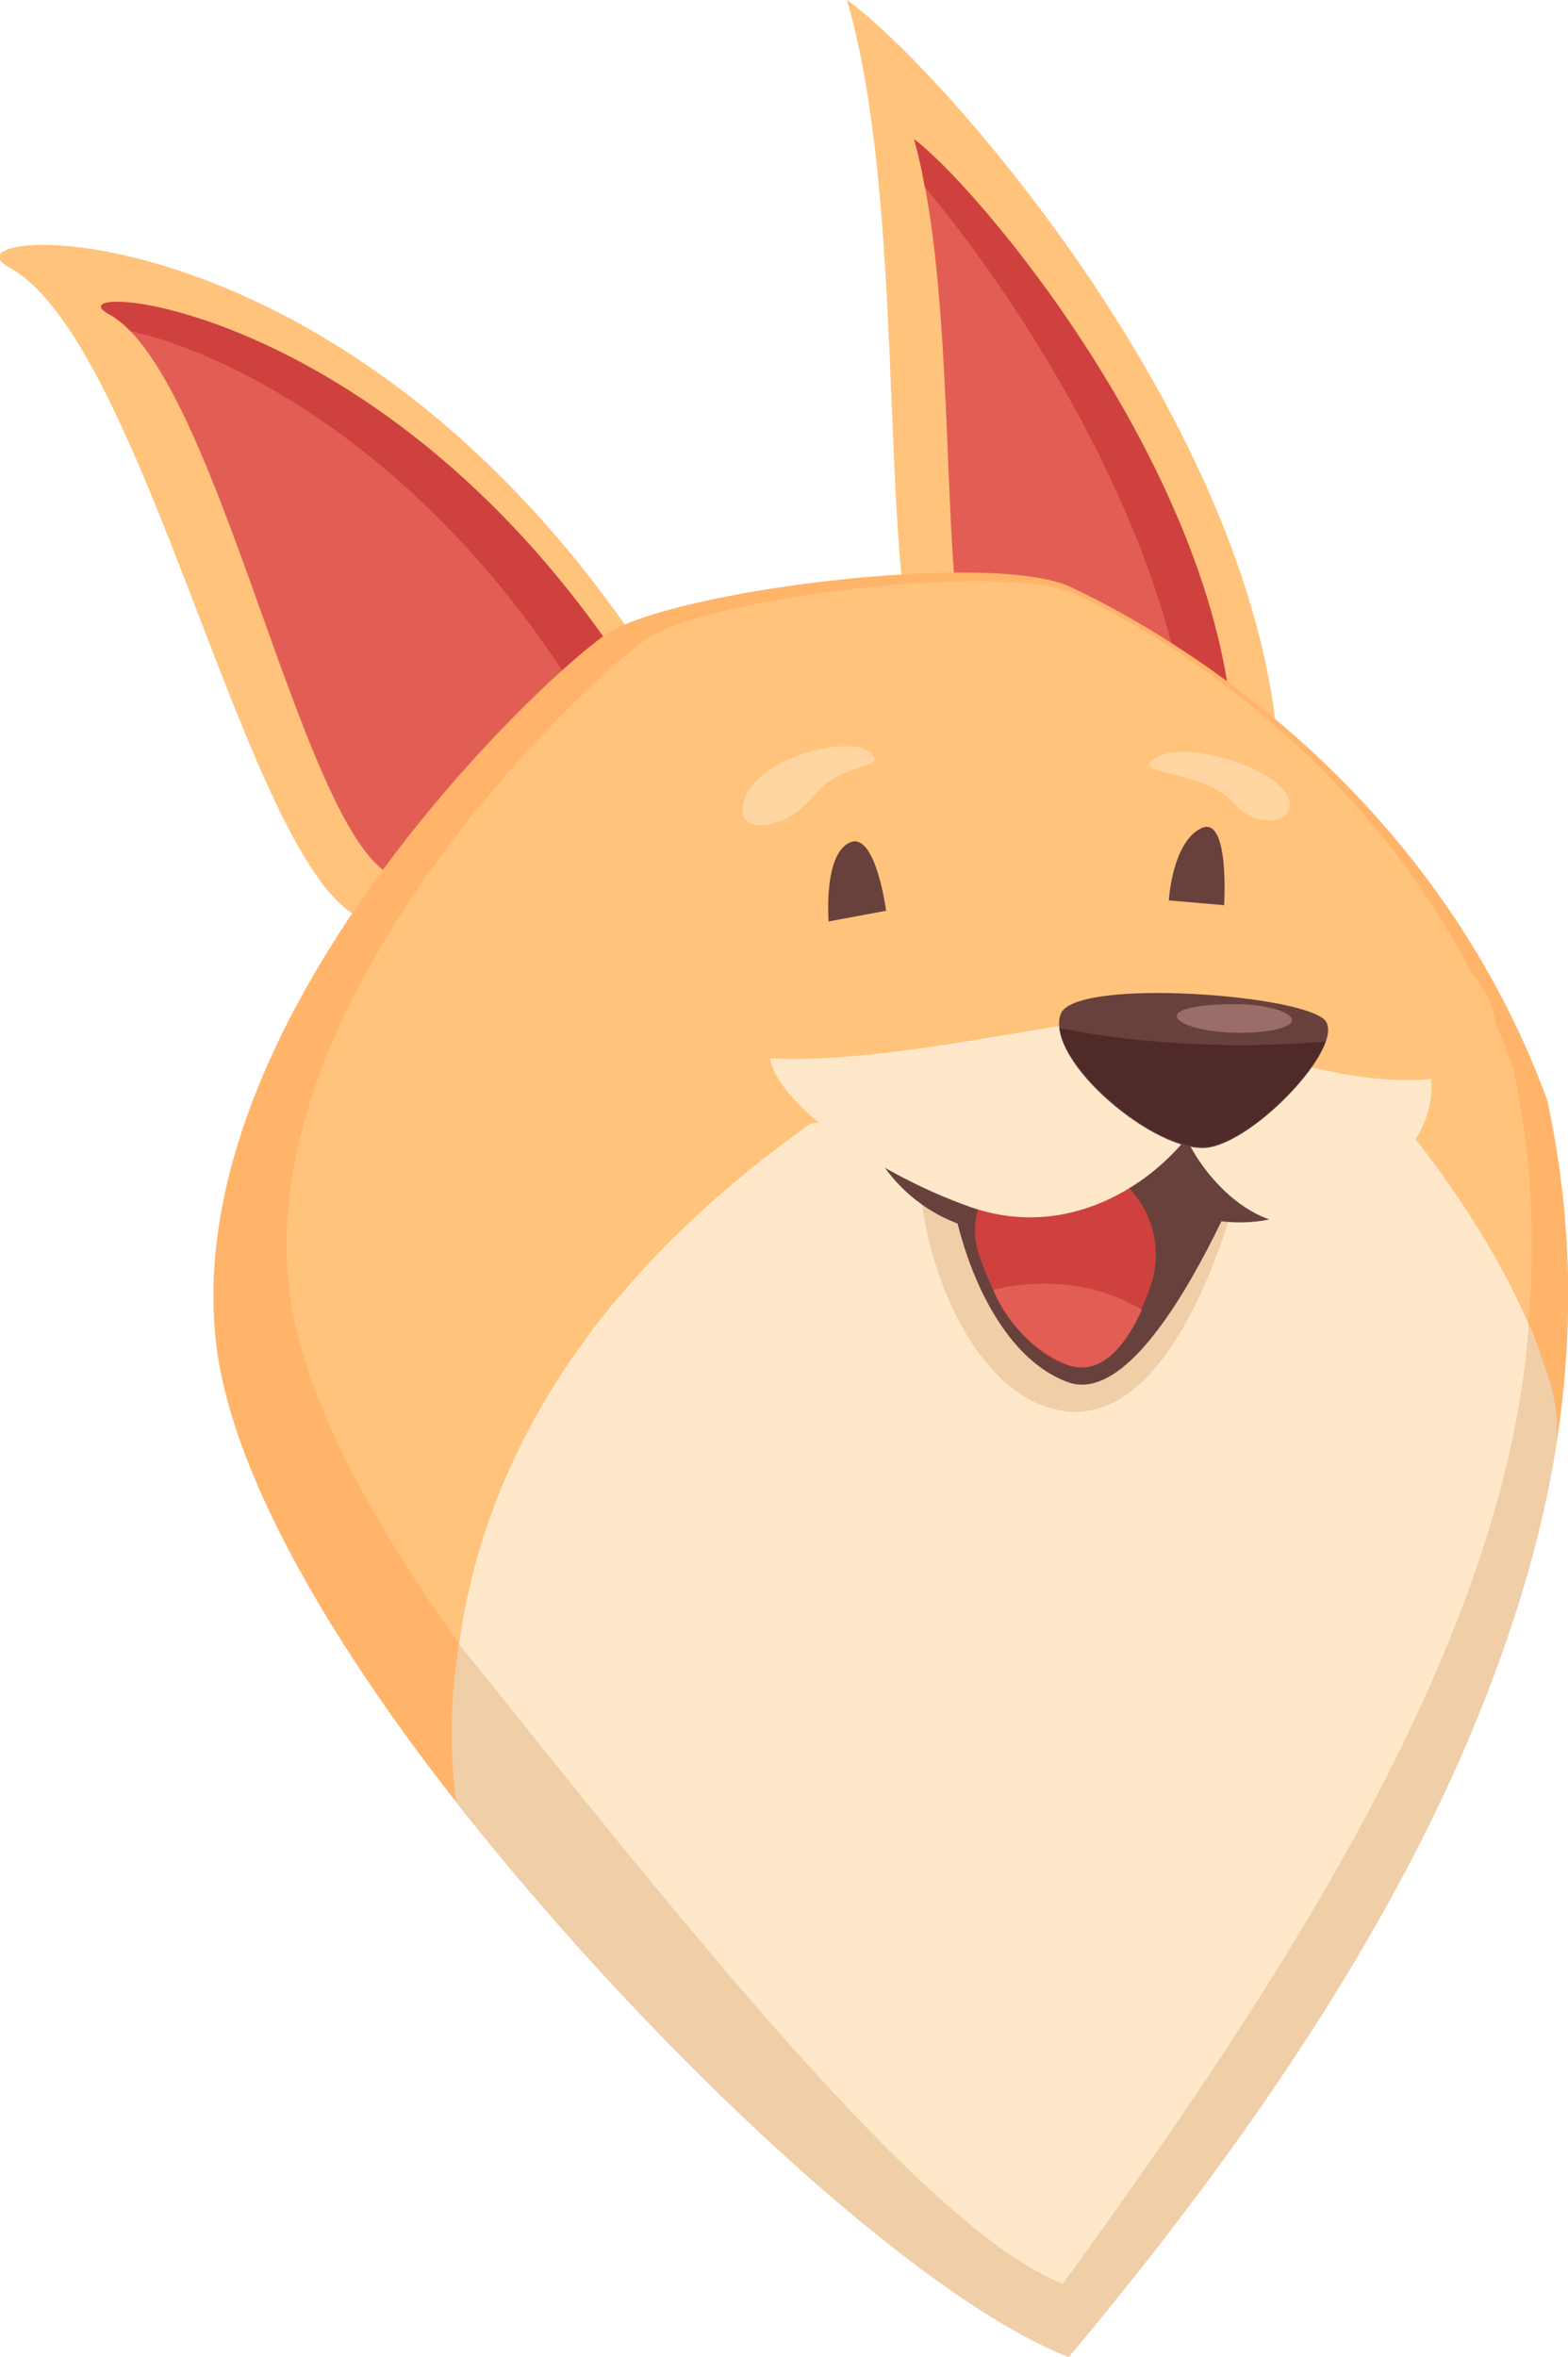 <svg xmlns="http://www.w3.org/2000/svg" viewBox="0 0 98.4 147.88"><defs><style>.cls-1{isolation:isolate;}.cls-2{fill:#ffc37b;}.cls-3{fill:#e25e54;}.cls-4{fill:#ce413e;}.cls-5{fill:#ffb469;}.cls-10,.cls-6{fill:#ffe8ca;}.cls-7{fill:#efcea8;}.cls-8{fill:#68413c;}.cls-9{fill:#4f2a28;}.cls-10{opacity:0.5;mix-blend-mode:overlay;}.cls-11{fill:#9b6d6a;}</style></defs><g class="cls-1"><g id="Слой_2" data-name="Слой 2"><g id="_4" data-name="4"><path class="cls-2" d="M56.73,37.6C55.57,28,56.29,10.72,53.15,0c5.41,3.82,25,25.57,27,46.24Z"/><path class="cls-3" d="M60.08,38.24c-.87-7.54-.38-21.09-2.71-29.5,4,3,18.42,20.11,19.93,36.33Z"/><path class="cls-4" d="M74.3,43.88l3,1.19C75.79,28.85,61.35,11.74,57.37,8.74c.26.93.48,1.93.67,3C63.53,18.29,72,31.1,74.3,43.88Z"/><path class="cls-2" d="M24.53,57.75c-8,2.52-14.66-36-24-41-4.7-2.56,19.92-4.57,39,22.89Z"/><path class="cls-3" d="M26.07,55.08c-6.41,2-11.79-31.33-19.26-35.39-3.79-2.06,16-1.3,31.39,20.79Z"/><path class="cls-4" d="M6.81,19.69a6,6,0,0,1,1.38,1.09C13.43,21.88,26,27.41,36,43.17l2.24-2.69C22.83,18.39,3,17.63,6.81,19.69Z"/><path class="cls-5" d="M67,147.09c-15.57-6-51.3-42.75-53.46-63S33.89,42.62,38,39.82s24.26-5.29,29.17-3S89.53,48.46,97.09,69C103,96.12,88.42,121.53,67,147.09Z"/><path class="cls-2" d="M67.26,138.65C52.94,133.11,20.11,99.36,18.12,80.7S36.84,42.63,40.63,40.06s22.3-4.86,26.81-2.8S88,48,94.93,66.87C100.33,91.8,87,115.16,67.26,138.65Z"/><path class="cls-6" d="M84.57,66.83l-33.7,3.66c-18.33,13-23.62,28.36-22.24,42.58,12.27,15.61,29,30.38,38.35,34,15.75-18.78,27.77-37.48,30.71-56.84C97.73,82.81,89.19,70.89,84.57,66.83Z"/><path class="cls-7" d="M95.94,83.12c-1.4,19.8-15.58,41.35-29.24,60.16-9.07-3.51-25.76-25.09-37.88-40.11a32.61,32.61,0,0,0-.19,9.9c12.27,15.61,29.05,31.18,38.44,34.81,15.74-18.77,27.68-38.27,30.62-57.63C97.89,87.41,96.64,85.07,95.94,83.12Z"/><path class="cls-7" d="M58.26,70.11C56.37,74.39,59.52,86.58,66,88.37c8.95,2.46,12.7-17.88,12.7-17.88Z"/><path class="cls-8" d="M60,67.71c-1.88,4.28.67,16.67,7,19,5.9,2.17,13.08-18.24,13.08-18.24Z"/><path class="cls-4" d="M67.83,72.65a5.32,5.32,0,0,0-5.11,1.13,4.58,4.58,0,0,0-1.33,4.78c1,3.15,2.86,6.13,5.56,7.07,2.45.86,4.14-1.87,5.22-4.85a6,6,0,0,0-.36-4.92A6.68,6.68,0,0,0,67.83,72.65Z"/><path class="cls-3" d="M66,80.55a13.11,13.11,0,0,0-3.67.37A8.75,8.75,0,0,0,67,85.63c2.06.72,3.58-1.1,4.66-3.46A11.65,11.65,0,0,0,66,80.55Z"/><path class="cls-8" d="M82.07,75.65a9.2,9.2,0,0,1-6.63.73l1.15-2.18Z"/><path class="cls-8" d="M54.93,72.32A10,10,0,0,0,60.79,77l.66-2.42Z"/><path class="cls-6" d="M74.77,71c-2.36,3.22-7.7,6.91-13.92,4.71S48.57,69,48.32,66.3C47.84,61,63,60.92,68.19,61.51S76.68,68.41,74.77,71Z"/><path class="cls-2" d="M70.15,64c-4-.09-19.05,4-25.27,1.76s-7.7-.31-8-3C36.45,57.46,66.39,56,71.58,56.6S78.07,64.23,70.15,64Z"/><path class="cls-6" d="M74.26,71c1.4,3.37,5.66,7.59,9.71,5,12.72-8.07,2.45-16.64-9-15.95C71.31,60.29,73.12,68.27,74.26,71Z"/><path class="cls-2" d="M72.77,62.07c1.41,3.37,14.2,7,18.66,5.23C98.63,64.45,88.2,54.86,80.5,56,73.26,57.06,71.63,59.33,72.77,62.07Z"/><path class="cls-8" d="M75.83,72c-3.26.46-10.28-5.48-9.27-8.37.82-2.34,15.69-1.22,16.67.49S78.85,71.52,75.83,72Z"/><path class="cls-9" d="M75.24,65.51a58.45,58.45,0,0,1-8.75-1c.43,3.07,6.41,7.84,9.34,7.42,2.47-.35,6.49-4.25,7.35-6.59A61.23,61.23,0,0,1,75.24,65.51Z"/><path class="cls-8" d="M52,57.81l3.61-.67s-.67-5.06-2.31-4.27S52,57.81,52,57.81Z"/><path class="cls-8" d="M73.35,56.49l3.47.3s.36-5.7-1.45-4.82S73.35,56.49,73.35,56.49Z"/><path class="cls-10" d="M51,50c-1.74,2.2-5.4,2.56-4.18-.1s6.8-3.76,7.85-2.66S52.83,47.67,51,50Z"/><path class="cls-10" d="M77.44,50.41c1.34,1.55,3.84,1.36,3.45-.23-.46-1.88-6.23-3.74-8.19-2.72C70.38,48.66,75.54,48.19,77.44,50.41Z"/><path class="cls-11" d="M81.08,64c0-.5-1.58-1-3.58-1s-3.63.25-3.65.74,1.58,1,3.58,1.05S81.06,64.51,81.08,64Z"/></g></g></g></svg>